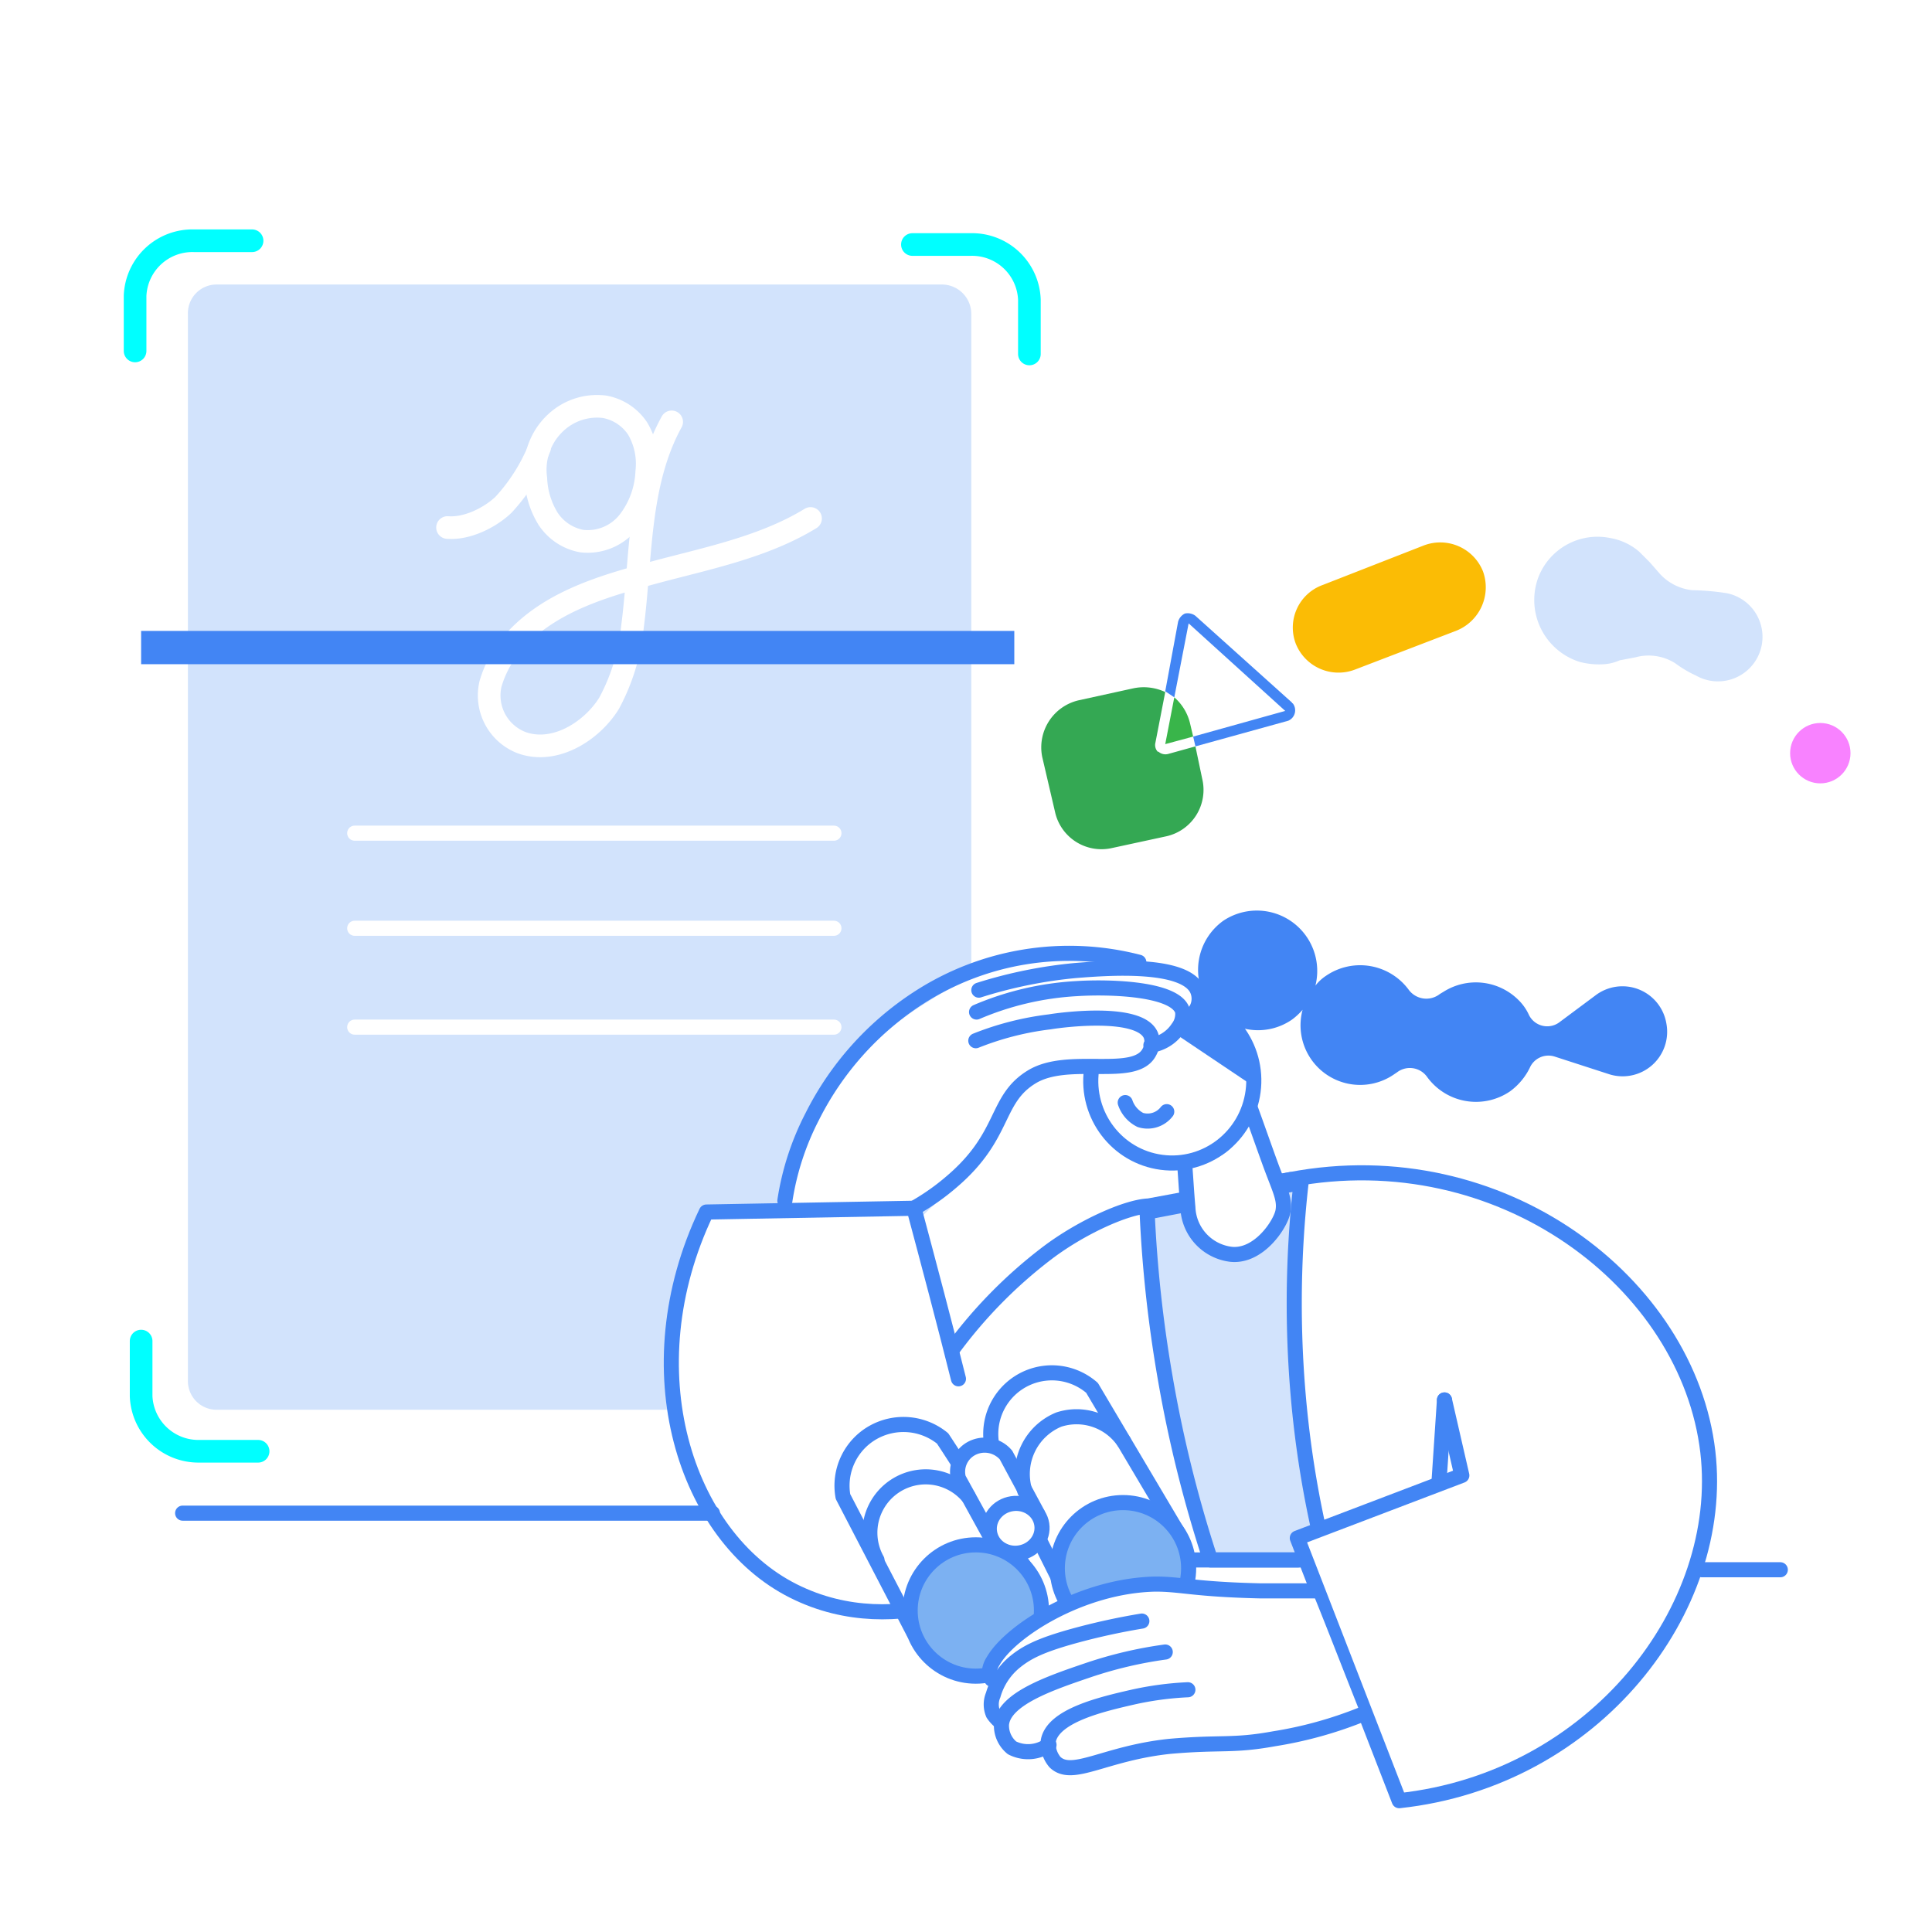 <svg xmlns="http://www.w3.org/2000/svg" viewBox="0 0 256 256"><g id="Layer_2" data-name="Layer 2">
<g><rect width="256" height="256" fill="#fff"/><path d="M95.5,186.8H28.8a3.8,3.8,0,0,1-3.9-3.9V41.6a3.8,3.8,0,0,1,3.9-3.9h95.9a3.9,3.9,0,0,1,4,3.9V154.9Z" fill="#d2e3fc"/><path d="M152,160.6l20.4-3.9a141.7,141.7,0,0,0,0,32,135.2,135.2,0,0,0,3.3,18H160.4a169.4,169.4,0,0,1-6-24.1A173.1,173.1,0,0,1,152,160.6Z" fill="#d2e3fc" stroke="#4285f4" stroke-linecap="round" stroke-linejoin="round" stroke-width="2"/><path d="M171,156.3l-18.8,3.5c-2.9.1-8.9,2.8-13.4,6.2a62.6,62.6,0,0,0-12.6,12.8" fill="none" stroke="#4285f4" stroke-linecap="round" stroke-linejoin="round" stroke-width="2"/><path d="M165.2,145.6c.7,1.8,1.7,4.7,3,8.3s2.1,4.9,1.8,6.6-3.2,6.1-6.9,5.7a6.5,6.5,0,0,1-5.7-6.2c-.2-2.2-.3-4.4-.5-6.6a8.4,8.4,0,0,0,4.9-1.5A8.9,8.9,0,0,0,165.2,145.6Z" fill="#fff" stroke="#4285f4" stroke-linecap="round" stroke-linejoin="round" stroke-width="2"/><ellipse cx="155.2" cy="143.1" rx="10.9" ry="10.8" transform="translate(-6.8 278.4) rotate(-82.5)" fill="#fff" stroke="#4285f4" stroke-linecap="round" stroke-miterlimit="10" stroke-width="2"/><path d="M144.1,139.7l8.4-4.9,13.4,9c1.5-5.3-2.5-10.8-8.4-12.1S144.8,133.9,144.1,139.7Z" fill="#4285f4"/><path d="M149.1,146.1a4,4,0,0,0,2,2.3,3.2,3.2,0,0,0,3.5-1.1" fill="none" stroke="#4285f4" stroke-linecap="round" stroke-linejoin="round" stroke-width="2"/><g id="Sleeve"><path d="M177.9,158.3c1.9-3.7,13.9-2.1,21.7.9,12,4.7,25.5,17.4,27,33.7,1.9,20.4-15.1,41.9-40.9,46.1l-13.5-34.8L194,196a33.7,33.7,0,0,0-1.7-10c-2.5-7-6.7-10.7-12.6-22C177.8,160.4,177.4,159.3,177.9,158.3Z" fill="#fff"/><path d="M169.4,156.6l1.6-.3c27.9-5.3,52.7,13.7,55.3,36.1,2.4,20.8-15,43.4-40.9,46.2l-13.5-34.8,21.8-8.3-2.3-10" fill="none" stroke="#4285f4" stroke-linecap="round" stroke-linejoin="round" stroke-width="2"/></g><path id="Had_Fill" data-name="Had Fill" d="M159.1,130.7c-.8-1.9-3.8-2.7-7-2.9a37.2,37.2,0,0,0-17-.2,36.2,36.2,0,0,0-12.1,5.1,40.1,40.1,0,0,0-13.9,14c-4.3,7.3-6.4,16.3-5.4,20.9a29.8,29.8,0,0,1,.7,4.4,24.3,24.3,0,0,1-.4,6l19.2-10c-.1-.5-.5-2-1.1-4s-.9-3.2-.6-4,.8-1.5,3-2.1a36.9,36.9,0,0,0,2.9-2.8,29.7,29.7,0,0,0,6.5-10.8,16.6,16.6,0,0,1,7.8-3.7c4.7-.8,9,1,10.6-1.2a2.4,2.4,0,0,0,.5-1.5,5.3,5.3,0,0,0,3.7-2.4,2.3,2.3,0,0,0,.5-1h.1a3.2,3.2,0,0,0,1.9-1.6A3.1,3.1,0,0,0,159.1,130.7Z" fill="#fff"/><g id="Hand_Srtoke" data-name="Hand Srtoke"><path d="M129.4,134.1a39.2,39.2,0,0,1,13.2-3.1c4.6-.3,13.3,0,14.1,3a3,3,0,0,1-.6,2.2,5.2,5.2,0,0,1-3.6,2.3" fill="#fff" stroke="#4285f4" stroke-linecap="round" stroke-linejoin="round" stroke-width="2"/><path d="M121.1,160.1a30.9,30.9,0,0,0,5.1-3.6c7.1-6.1,5.6-10.8,10.5-13.8s13.7.4,15.6-3.3a2.7,2.7,0,0,0,.2-2.2c-1.4-3.4-11.6-2.1-13.4-1.8a38.9,38.9,0,0,0-9.8,2.5" fill="none" stroke="#4285f4" stroke-linecap="round" stroke-linejoin="round" stroke-width="2"/><path d="M129.7,131.2a61.1,61.1,0,0,1,12.8-2.6c3.8-.3,14.7-1.2,16.2,2.7a2.9,2.9,0,0,1-.1,2.3,3,3,0,0,1-1.9,1.5" fill="none" stroke="#4285f4" stroke-linecap="round" stroke-linejoin="round" stroke-width="2"/><path d="M150.9,127.5a36.7,36.7,0,0,0-29.3,4.8,40.2,40.2,0,0,0-14,15.7,36,36,0,0,0-3.6,11.1" fill="none" stroke="#4285f4" stroke-linecap="round" stroke-linejoin="round" stroke-width="2"/></g><path d="M127,182.7c-1.9-7.6-3.9-15.1-5.9-22.6l-27.5.5c-10,20.9-2.8,43,11.5,50.2s28.7-1.8,30.3-2.7" fill="#fff" stroke="#4285f4" stroke-linecap="round" stroke-linejoin="round" stroke-width="2"/><g id="Scope"><path d="M121.1,216.4l-9.4-18.1a8.1,8.1,0,0,1,4-8.5,8.2,8.2,0,0,1,9.2.8c3.7,5.6,7.6,12.1,11.3,17.7" fill="#fff" stroke="#4285f4" stroke-linecap="round" stroke-linejoin="round" stroke-width="2"/><path d="M140.3,209.2l-8.9-17.8a8.1,8.1,0,0,1,13.3-7.5l11.5,19.4" fill="#fff" stroke="#4285f4" stroke-linecap="round" stroke-linejoin="round" stroke-width="2"/><path d="M127,195.9a3.5,3.5,0,0,1,1.6-3.9,3.7,3.7,0,0,1,4.7.8l4.2,7.8-6.1,3.3Z" fill="#fff" stroke="#4285f4" stroke-linecap="round" stroke-linejoin="round" stroke-width="2"/><ellipse cx="134.6" cy="202.5" rx="3.5" ry="3.3" transform="translate(-29.1 22.7) rotate(-8.7)" fill="#fff" stroke="#4285f4" stroke-linecap="round" stroke-linejoin="round" stroke-width="2"/><path d="M128.3,198.3a7.4,7.4,0,0,0-12.1,8.4" fill="none" stroke="#4285f4" stroke-linecap="round" stroke-linejoin="round" stroke-width="2"/><path d="M148.9,191a7.6,7.6,0,0,0-8.6-2.9,7.8,7.8,0,0,0-4.5,9.5" fill="none" stroke="#4285f4" stroke-linecap="round" stroke-linejoin="round" stroke-width="2"/><circle cx="129.3" cy="213.4" r="8.7" fill="#7cb1f2" stroke="#4285f4" stroke-miterlimit="10" stroke-width="2"/><circle cx="148.8" cy="207.8" r="8.7" fill="#7cb1f2" stroke="#4285f4" stroke-miterlimit="10" stroke-width="2"/></g><path id="Hand_Fill" data-name="Hand Fill" d="M149.9,224.8l-4.5,1.1.8,4.1,34.1-2.9c-2.2-5.5-4.3-11-6.5-16.4h-6.7c-9-.2-10.5-.9-14.1-.9-9.9.2-19.3,6.3-21.5,10.2a2.4,2.4,0,0,0-.4,1.9c0,.2.1.3.2.5l1.4-.4a6.3,6.3,0,0,0-1.2,2.6,3.2,3.2,0,0,0,0,2.5,4.7,4.7,0,0,0,.9,1l.4-.2a1.4,1.4,0,0,0-.2.6,3.6,3.6,0,0,0,1.5,3.1,4.5,4.5,0,0,0,4.7-.3,3.7,3.7,0,0,0,1,2.2c2.2,2.2,6.5-1.2,15.1-2.1,6.8-.6,8.3,0,13.8-1a53.5,53.5,0,0,0,11.6-3.2C172.5,224.5,161.8,222.3,149.9,224.8Z" fill="#fff"/><g id="Hand"><path d="M174.2,210.8h-7.1c-8.9-.2-10.5-.9-14-.9-9.9.2-19.3,6.3-21.5,10.2a3,3,0,0,0-.5,1.9l.3.5" fill="none" stroke="#4285f4" stroke-linecap="round" stroke-linejoin="round" stroke-width="2"/><path d="M180.4,227.2a53.5,53.5,0,0,1-11.6,3.2c-5.5,1-7,.4-13.8,1-8.6.9-12.9,4.3-15.2,2.1a3.8,3.8,0,0,1-.9-2.8c.6-3.4,7.2-4.9,11.1-5.8a42.2,42.2,0,0,1,7.4-1" fill="none" stroke="#4285f4" stroke-linecap="round" stroke-linejoin="round" stroke-width="2"/><path d="M154.4,218.9a55.1,55.1,0,0,0-10.2,2.4c-5,1.7-11.2,3.8-11.5,7.2a3.8,3.8,0,0,0,1.4,3.1,4.7,4.7,0,0,0,4.9-.4" fill="none" stroke="#4285f4" stroke-linecap="round" stroke-linejoin="round" stroke-width="2"/><path d="M151.3,214.8a88.7,88.7,0,0,0-9.1,2c-4.3,1.2-6.1,2.1-7.7,3.4a8.8,8.8,0,0,0-2.9,4.4,3.2,3.2,0,0,0,0,2.5,4.7,4.7,0,0,0,.9,1" fill="none" stroke="#4285f4" stroke-linecap="round" stroke-linejoin="round" stroke-width="2"/></g><line x1="191.4" y1="185.5" x2="190.7" y2="196" fill="#4285f4" stroke="#4285f4" stroke-linecap="round" stroke-miterlimit="10" stroke-width="2"/><path d="M155.6,92.4l-1.2,6.2,3.7-1-.4-1.7A6.6,6.6,0,0,0,155.6,92.4Z" fill="#39b54a"/><path d="M159.3,103.2l-.9-4.3-3.6,1a1.4,1.4,0,0,1-1.3-.3h-.1a1.3,1.3,0,0,1-.3-1.2l1.3-6.7a6.7,6.7,0,0,0-4.2-.5l-7.3,1.6a6.4,6.4,0,0,0-4.8,7.5l1.7,7.3a6.3,6.3,0,0,0,7.4,4.8l7.4-1.6A6.3,6.3,0,0,0,159.3,103.2Z" fill="#34a853"/><path d="M157.5,82.6l12.8,11.6-12.2,3.4.3,1.3,12.3-3.4a1.5,1.5,0,0,0,.6-2.3.1.1,0,0,1-.1-.1L158.4,81.6a1.7,1.7,0,0,0-1.4-.3,1.7,1.7,0,0,0-.9,1.1l-1.7,9.2,1.2.8Z" fill="#4285f4"/><circle cx="241.2" cy="99.8" r="4" fill="#f882ff"/><line x1="24.2" y1="200.5" x2="94.4" y2="200.5" fill="none" stroke="#4285f4" stroke-linecap="round" stroke-linejoin="round" stroke-width="2"/><line x1="157.8" y1="206.7" x2="172" y2="206.7" fill="none" stroke="#4285f4" stroke-linecap="round" stroke-linejoin="round" stroke-width="2"/><line x1="225.5" y1="208" x2="235.9" y2="208" fill="none" stroke="#4285f4" stroke-linecap="round" stroke-linejoin="round" stroke-width="2"/><path d="M171.7,85.3h0a6,6,0,0,1,3.6-7.8l13.3-5.2a6.1,6.1,0,0,1,7.9,3.4h0a6.2,6.2,0,0,1-3.6,7.9l-13.3,5.1A6.1,6.1,0,0,1,171.7,85.3Z" fill="#fbbc05"/><path d="M212.7,88a5.9,5.9,0,0,0,1.9-.5l2.1-.4a6.6,6.6,0,0,1,5.3.8,14.8,14.8,0,0,0,2.7,1.6,5.9,5.9,0,1,0,4.1-10.9,34.2,34.2,0,0,0-4.6-.4,6.8,6.8,0,0,1-4.2-2.1l-1.4-1.6-1.4-1.4a7.9,7.9,0,0,0-3.8-1.8,8.4,8.4,0,0,0-9.6,5.3,8.6,8.6,0,0,0,5.5,11.1A10,10,0,0,0,212.7,88Z" fill="#d2e3fc"/><path d="M162.1,122a8,8,0,0,1,12.2,8.6,5.8,5.8,0,0,1,1.4-1.3,8,8,0,0,1,11,1.9h0a2.9,2.9,0,0,0,4.1.5l.5-.3a8,8,0,0,1,9.9,1.1,6.6,6.6,0,0,1,1.4,2,2.7,2.7,0,0,0,4.1.9l4.7-3.5a5.9,5.9,0,0,1,9.4,3.7h0a5.9,5.9,0,0,1-7.7,6.7L206,140a2.7,2.7,0,0,0-3.3,1.5,8.5,8.5,0,0,1-2.6,3.1,8,8,0,0,1-11-1.9h0a2.8,2.8,0,0,0-4-.6l-.3.2a7.9,7.9,0,0,1-12.2-8.5,8.6,8.6,0,0,1-1.4,1.3,7.9,7.9,0,0,1-11-2A8,8,0,0,1,162.1,122Z" fill="#4285f4"/><path d="M33.4,31.9H25.7a7.6,7.6,0,0,0-7.8,7.3v7.3" fill="none" stroke="aqua" stroke-linecap="round" stroke-linejoin="round" stroke-width="3"/><path d="M120.9,32.4h7.7a7.6,7.6,0,0,1,7.8,7.3v7.2" fill="none" stroke="aqua" stroke-linecap="round" stroke-linejoin="round" stroke-width="3"/><path d="M34.2,192.3H26.4a7.6,7.6,0,0,1-7.7-7.3v-7.3" fill="none" stroke="aqua" stroke-linecap="round" stroke-linejoin="round" stroke-width="3"/><path d="M74.8,55.1A8.5,8.5,0,0,0,71,63.4a11,11,0,0,0,1.6,5.3,6.8,6.8,0,0,0,4.5,3,6.9,6.9,0,0,0,6.2-2.6,11.6,11.6,0,0,0,2.4-6.6,9.2,9.2,0,0,0-1.2-5.7,6.7,6.7,0,0,0-4.4-2.9,8,8,0,0,0-5.3,1.2" fill="none" stroke="#fff" stroke-linecap="round" stroke-linejoin="round" stroke-width="3"/><path d="M71.5,59.3a24.6,24.6,0,0,1-4.8,7.6c-1.8,1.7-4.8,3.2-7.4,3" fill="none" stroke="#fff" stroke-linecap="round" stroke-linejoin="round" stroke-width="3"/><path d="M89,55.9c-4.5,8.2-4,18-5.2,27.2a27,27,0,0,1-3.1,10.1c-2.3,3.7-7.2,6.8-11.6,5.2A6.7,6.7,0,0,1,65,90.6a14.6,14.6,0,0,1,3.3-5.8c4.8-5.2,11.9-7.2,18.6-9s14.3-3.3,20.5-7.1" fill="none" stroke="#fff" stroke-linecap="round" stroke-linejoin="round" stroke-width="3"/><rect x="18.7" y="83.6" width="115.7" height="4.41" fill="#4285f4"/><line x1="47" y1="110.4" x2="110.5" y2="110.4" fill="#fff" stroke="#fff" stroke-linecap="round" stroke-miterlimit="10" stroke-width="2"/><line x1="47" y1="136.1" x2="110.5" y2="136.1" fill="#fff" stroke="#fff" stroke-linecap="round" stroke-miterlimit="10" stroke-width="2"/><line x1="47" y1="123" x2="110.5" y2="123" fill="#fff" stroke="#fff" stroke-linecap="round" stroke-miterlimit="10" stroke-width="2"/></g></g>
</svg>